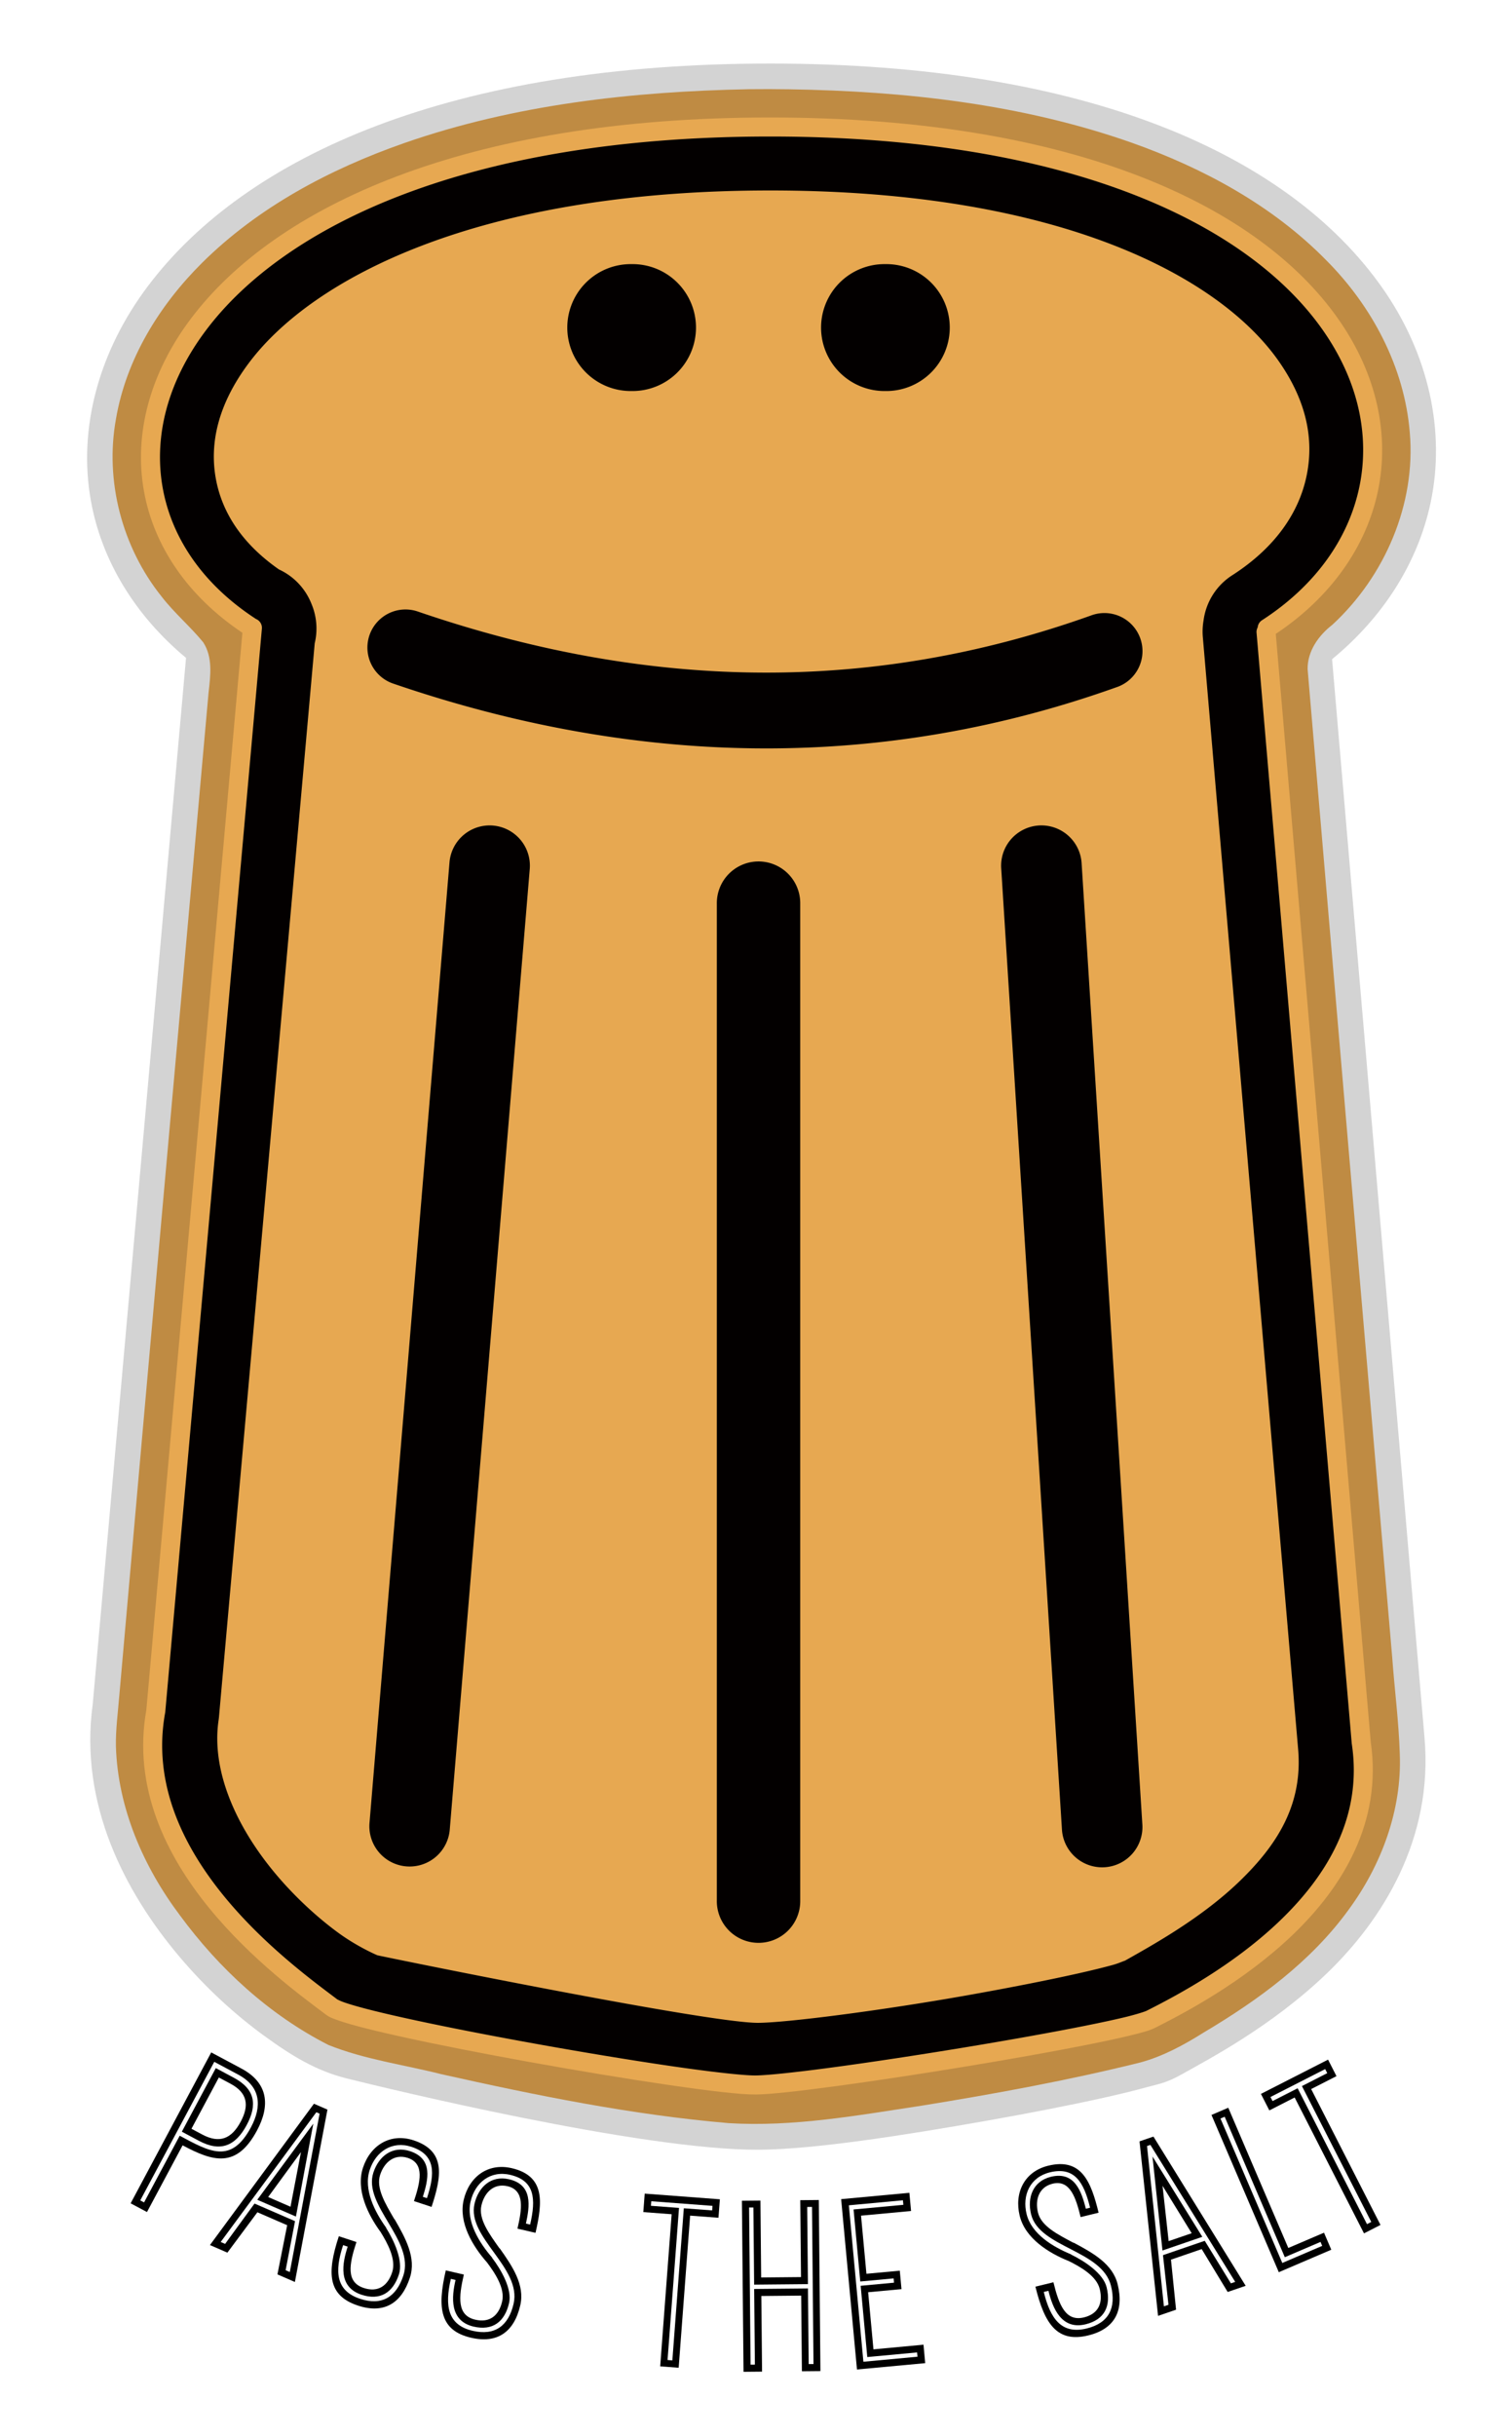 <?xml version="1.0" encoding="UTF-8" standalone="no"?>
<!-- Generator: Adobe Illustrator 18.0.0, SVG Export Plug-In . SVG Version: 6.00 Build 0)  -->

<svg
   version="1.1"
   id="Capa_1"
   x="0px"
   y="0px"
   viewBox="0 0 238.321 383.887"
   xml:space="preserve"
   width="238.321"
   height="383.887"
   sodipodi:docname="pts-stickersvg_2023_v1.svg"
   inkscape:version="1.2.2 (b0a8486541, 2022-12-01)"
   inkscape:export-filename="pts-stickersvg_2023_v1.png"
   inkscape:export-xdpi="150.005"
   inkscape:export-ydpi="150.005"
   xmlns:inkscape="http://www.inkscape.org/namespaces/inkscape"
   xmlns:sodipodi="http://sodipodi.sourceforge.net/DTD/sodipodi-0.dtd"
   xmlns="http://www.w3.org/2000/svg"
   xmlns:svg="http://www.w3.org/2000/svg"
   xmlns:rdf="http://www.w3.org/1999/02/22-rdf-syntax-ns#"
   xmlns:cc="http://creativecommons.org/ns#"
   xmlns:dc="http://purl.org/dc/elements/1.1/"><sodipodi:namedview
   id="namedview42"
   pagecolor="#ffffff"
   bordercolor="#666666"
   borderopacity="1.0"
   inkscape:showpageshadow="2"
   inkscape:pageopacity="0.0"
   inkscape:pagecheckerboard="0"
   inkscape:deskcolor="#d1d1d1"
   showgrid="false"
   inkscape:zoom="1.5454084"
   inkscape:cx="46.266087"
   inkscape:cy="179.88772"
   inkscape:window-width="1920"
   inkscape:window-height="1011"
   inkscape:window-x="0"
   inkscape:window-y="752"
   inkscape:window-maximized="1"
   inkscape:current-layer="Capa_1" /><defs
   id="defs49"><filter
     inkscape:collect="always"
     style="color-interpolation-filters:sRGB"
     id="filter5220"
     x="-0.06"
     y="-0.038"
     width="1.12"
     height="1.077"><feGaussianBlur
       inkscape:collect="always"
       stdDeviation="5.131"
       id="feGaussianBlur5222" /></filter></defs><path
   id="path868-3"
   style="color:#000000;font-style:normal;font-variant:normal;font-weight:normal;font-stretch:normal;font-size:medium;line-height:normal;font-family:sans-serif;font-variant-ligatures:normal;font-variant-position:normal;font-variant-caps:normal;font-variant-numeric:normal;font-variant-alternates:normal;font-feature-settings:normal;text-indent:0;text-align:start;text-decoration:none;text-decoration-line:none;text-decoration-style:solid;text-decoration-color:#000000;letter-spacing:normal;word-spacing:normal;text-transform:none;writing-mode:lr-tb;direction:ltr;text-orientation:mixed;dominant-baseline:auto;baseline-shift:baseline;text-anchor:start;white-space:normal;shape-padding:0;clip-rule:nonzero;display:inline;overflow:visible;visibility:visible;isolation:auto;mix-blend-mode:normal;color-interpolation:sRGB;color-interpolation-filters:linearRGB;solid-color:#000000;solid-opacity:1;vector-effect:none;fill:#ffffff;fill-opacity:1;fill-rule:nonzero;stroke:none;stroke-width:20;stroke-linecap:round;stroke-linejoin:round;stroke-miterlimit:4;stroke-dasharray:none;stroke-dashoffset:0;stroke-opacity:1;marker:none;paint-order:stroke fill markers;color-rendering:auto;image-rendering:auto;shape-rendering:auto;text-rendering:auto;enable-background:accumulate"
   d="M 114.9,0.07 C 95.058,0.578 75.06,2.389 56.372,9.317 42.86,14.292 30.049,21.752 20.084,32.255 11.734,41.074 5.61,52.28 3.946,64.399 c -1.62,11.495 0.974,23.559 7.347,33.281 2.135,3.331 4.643,6.422 7.441,9.219 -4.797,64.834 -12.91,131.67 -17.742,196.501 -1.476,12.305 -2.141,28.884 4.192,39.436 7.094,12.017 20.224,18.122 32.147,25.338 4.115,2.397 8.658,3.986 13.314,4.94 14.201,3.373 30.474,6.512 44.904,8.745 6.719,1.001 15.898,1.93 22.701,2.022 7.378,0.093 17.118,-0.987 24.412,-1.967 10.349,-1.522 22.647,-3.388 32.904,-5.438 5.485,-1.134 10.978,-2.335 16.298,-4.102 4.397,-1.888 8.448,-4.469 12.543,-6.921 10.302,-6.424 22.733,-10.552 29.175,-20.958 5.919,-9.542 5.028,-24.955 3.976,-36.192 -3.77,-53.171 -10.917,-108.341 -14.706,-161.511 -0.943,-13.204 -1.886,-26.409 -2.829,-39.613 9.096,-8.881 15.205,-21.031 15.95,-33.802 C 236.823,60.135 232.225,46.815 224.08,36.423 215.937,25.83 204.734,17.913 192.66,12.382 177.488,5.404 160.946,2.764 144.401,1.09 134.603,0.134 124.74,-0.149 114.9,0.07 Z"
   inkscape:label="background" /><path
   id="path957"
   style="color:#000000;font-style:normal;font-variant:normal;font-weight:normal;font-stretch:normal;font-size:medium;line-height:normal;font-family:sans-serif;font-variant-ligatures:normal;font-variant-position:normal;font-variant-caps:normal;font-variant-numeric:normal;font-variant-alternates:normal;font-feature-settings:normal;text-indent:0;text-align:start;text-decoration:none;text-decoration-line:none;text-decoration-style:solid;text-decoration-color:#000000;letter-spacing:normal;word-spacing:normal;text-transform:none;writing-mode:lr-tb;direction:ltr;text-orientation:mixed;dominant-baseline:auto;baseline-shift:baseline;text-anchor:start;white-space:normal;shape-padding:0;clip-rule:nonzero;display:inline;overflow:visible;visibility:visible;opacity:1;isolation:auto;mix-blend-mode:normal;color-interpolation:sRGB;color-interpolation-filters:linearRGB;solid-color:#000000;solid-opacity:1;vector-effect:none;fill:#e7a851;fill-opacity:1;fill-rule:nonzero;stroke:none;stroke-width:20;stroke-linecap:round;stroke-linejoin:round;stroke-miterlimit:4;stroke-dasharray:none;stroke-dashoffset:0;stroke-opacity:1;marker:none;paint-order:stroke fill markers;filter:url(#filter5220);color-rendering:auto;image-rendering:auto;shape-rendering:auto;text-rendering:auto;enable-background:accumulate"
   inkscape:label="orange blur"
   d="M 118.004,14.061 C 99.632,14.412 81.082,16.48 63.655,22.567 51.955,26.664 40.688,32.647 31.83,41.442 25.126,48.105 19.896,56.576 18.285,65.987 c -1.793,9.801 0.966,20.261 7.183,28.022 1.986,2.58 4.501,4.691 6.557,7.205 1.534,2.335 1.153,5.262 0.853,7.885 -4.73,52.704 -9.437,105.411 -14.076,158.123 -0.208,2.596 -0.582,5.323 -0.533,7.983 0.298,9.705 4.331,18.986 10.116,26.667 6.17,8.388 14.064,15.645 23.378,20.393 5.719,2.293 11.867,3.105 17.81,4.607 14.944,3.344 30.004,6.407 45.283,7.713 10.216,0.622 20.349,-1.23 30.406,-2.752 11.561,-1.873 23.097,-3.983 34.467,-6.807 3.595,-0.973 6.888,-2.769 10.022,-4.74 8.591,-5.104 16.89,-11.161 22.811,-19.329 5.182,-7.043 8.414,-15.729 8.071,-24.544 -0.158,-5.117 -0.832,-10.2 -1.2,-15.304 -4.452,-51.885 -8.916,-103.77 -13.329,-155.658 -0.038,-2.826 1.733,-5.326 3.897,-6.99 8.264,-7.624 13.19,-19.023 12.207,-30.312 -0.838,-10.289 -5.956,-19.917 -13.189,-27.158 -8.464,-8.622 -19.339,-14.493 -30.644,-18.503 -17.298,-6.092 -35.739,-8.132 -53.991,-8.415 -2.127,-0.036 -4.253,-0.037 -6.38,-0.014 z" /><path
   id="path5217"
   style="color:#000000;font-style:normal;font-variant:normal;font-weight:normal;font-stretch:normal;font-size:medium;line-height:normal;font-family:sans-serif;font-variant-ligatures:normal;font-variant-position:normal;font-variant-caps:normal;font-variant-numeric:normal;font-variant-alternates:normal;font-feature-settings:normal;text-indent:0;text-align:start;text-decoration:none;text-decoration-line:none;text-decoration-style:solid;text-decoration-color:#000000;letter-spacing:normal;word-spacing:normal;text-transform:none;writing-mode:lr-tb;direction:ltr;text-orientation:mixed;dominant-baseline:auto;baseline-shift:baseline;text-anchor:start;white-space:normal;shape-padding:0;clip-rule:nonzero;display:inline;overflow:visible;visibility:visible;opacity:1;isolation:auto;mix-blend-mode:normal;color-interpolation:sRGB;color-interpolation-filters:linearRGB;solid-color:#000000;solid-opacity:1;vector-effect:none;fill:#e7a851;fill-opacity:1;fill-rule:nonzero;stroke:none;stroke-width:20;stroke-linecap:round;stroke-linejoin:round;stroke-miterlimit:4;stroke-dasharray:none;stroke-dashoffset:0;stroke-opacity:1;marker:none;paint-order:stroke fill markers;color-rendering:auto;image-rendering:auto;shape-rendering:auto;text-rendering:auto;enable-background:accumulate"
   inkscape:label="orange"
   d="m 117.896,26.07 c -7.389,0.153 -14.776,0.595 -22.113,1.492 -1.397,0.179 -3.025,0.394 -4.506,0.62 -4.208,0.634 -8.458,1.459 -12.523,2.446 -0.708,0.172 -1.527,0.378 -2.274,0.578 -11.24,2.968 -22.521,7.49 -31.757,14.829 -6.051,4.82 -11.33,11.012 -13.742,18.466 -1.608,4.858 -1.656,10.233 0.06,15.07 1.268,3.803 3.626,7.151 6.492,9.922 2.446,2.424 5.003,4.95 6.167,8.277 1.684,4.225 1.677,8.891 1.083,13.336 -3.03,32.543 -5.843,65.105 -8.76,97.658 -1.941,21.882 -3.899,43.764 -5.764,65.651 0.064,3.492 0.837,6.949 2.087,10.203 0.237,0.603 0.605,1.484 0.925,2.185 2.749,5.933 6.894,11.118 11.496,15.718 3.714,3.613 7.916,6.785 12.601,9.024 5.224,1.679 10.656,2.565 15.977,3.87 8.116,1.794 16.118,3.49 24.318,4.857 6.022,1.008 12.098,1.834 18.233,2.346 4.628,0.239 9.416,-0.11 13.913,-0.65 6.051,-0.781 12.197,-1.771 18.273,-2.764 5.203,-0.879 10.374,-1.819 15.505,-2.853 4.254,-0.887 8.52,-1.746 12.723,-2.851 4.391,-1.37 8.185,-4.058 12.038,-6.485 1.705,-1.127 3.585,-2.455 5.275,-3.791 2.404,-1.89 4.672,-3.958 6.719,-6.232 0.572,-0.646 1.31,-1.512 1.901,-2.285 4.571,-5.773 7.188,-13.308 6.233,-20.694 -4.021,-46.788 -8.009,-93.578 -11.985,-140.37 -0.797,-9.515 -1.618,-19.031 -2.374,-28.549 0.005,-6.109 3.335,-11.829 7.935,-15.684 1.132,-1.051 2.166,-2.206 3.097,-3.439 0.163,-0.231 0.621,-0.848 0.875,-1.24 3.685,-5.511 5.261,-12.523 3.706,-19.024 -1.685,-7.705 -6.608,-14.347 -12.564,-19.353 -1.774,-1.513 -3.79,-2.997 -5.65,-4.221 -2.427,-1.609 -5.177,-3.141 -7.627,-4.346 -0.664,-0.325 -1.518,-0.724 -2.076,-0.982 -8.949,-4.052 -18.512,-6.605 -28.176,-8.258 -1.361,-0.233 -2.849,-0.459 -4.242,-0.656 -7.317,-1.033 -14.833,-1.559 -22.133,-1.752 -3.122,-0.074 -6.245,-0.097 -9.367,-0.072 z" /><g
   id="g928"
   inkscape:label="shaker"
   transform="translate(-28.094)"><path
     id="path5374"
     style="color:#000000;font-style:normal;font-variant:normal;font-weight:normal;font-stretch:normal;font-size:medium;line-height:normal;font-family:sans-serif;font-variant-ligatures:normal;font-variant-position:normal;font-variant-caps:normal;font-variant-numeric:normal;font-variant-alternates:normal;font-feature-settings:normal;text-indent:0;text-align:start;text-decoration:none;text-decoration-line:none;text-decoration-style:solid;text-decoration-color:#000000;letter-spacing:normal;word-spacing:normal;text-transform:none;writing-mode:lr-tb;direction:ltr;text-orientation:mixed;dominant-baseline:auto;baseline-shift:baseline;text-anchor:start;white-space:normal;shape-padding:0;clip-rule:nonzero;display:inline;overflow:visible;visibility:visible;opacity:1;isolation:auto;mix-blend-mode:normal;color-interpolation:sRGB;color-interpolation-filters:linearRGB;solid-color:#000000;solid-opacity:1;vector-effect:none;fill:#030000;fill-opacity:0.175;fill-rule:nonzero;stroke:none;stroke-width:20;stroke-linecap:round;stroke-linejoin:round;stroke-miterlimit:4;stroke-dasharray:none;stroke-dashoffset:0;stroke-opacity:1;marker:none;paint-order:stroke fill markers;color-rendering:auto;image-rendering:auto;shape-rendering:auto;text-rendering:auto;enable-background:accumulate"
     d="m 149.473,10.016 c -49.988,0 -82.408,14.364 -98.006,34.992 -7.799,10.314 -11.087,22.456 -9.055,33.867 1.694,9.513 7.034,18.182 15.004,24.801 L 42.709,268.559 c -2.182,15.861 5.204,29.759 13.635,39.756 4.25,5.04 8.876,9.216 13.305,12.445 4.429,3.229 8.271,5.573 13.066,6.771 5.644,1.41 46.471,11.366 65.016,11.244 8.584,-0.057 22.433,-2.194 35.941,-4.58 6.754,-1.193 13.219,-2.458 18.412,-3.617 2.596,-0.58 4.866,-1.129 6.791,-1.664 1.925,-0.535 2.985,-0.605 5.637,-2.104 4.124,-2.331 13.995,-7.448 22.713,-15.822 8.718,-8.375 16.849,-21.201 15.387,-37.271 l 0.006,0.053 -14.562,-169.889 c 8.026,-6.588 13.53,-15.191 15.535,-24.693 2.379,-11.275 -0.319,-23.483 -7.68,-33.914 -14.722,-20.863 -46.45,-35.258 -96.438,-35.258 z m 0,8.5 c 48.324,0 77.135,14.146 89.492,31.658 6.179,8.756 8.182,18.377 6.309,27.258 -1.839,8.716 -7.397,16.668 -16.092,22.463 l 14.963,174.574 0.002,0.025 c 1.858,12.671 -4.477,22.912 -12.26,30.379 -7.802,7.485 -17.134,12.376 -21.719,14.684 -0.897,0.452 -2.12,0.772 -3.949,1.217 -1.829,0.445 -4.169,0.947 -6.871,1.484 -5.404,1.075 -12.249,2.288 -19.221,3.434 -6.972,1.146 -14.067,2.224 -19.969,3.023 -5.902,0.799 -10.531,1.325 -12.891,1.355 -2.448,0.031 -7.386,-0.568 -13.799,-1.504 -6.412,-0.936 -14.176,-2.219 -21.787,-3.592 -7.611,-1.373 -15.067,-2.835 -20.867,-4.129 -2.9,-0.647 -5.384,-1.251 -7.287,-1.789 -0.952,-0.269 -1.758,-0.522 -2.416,-0.764 -0.658,-0.242 -1.135,-0.418 -1.639,-0.799 -3.577,-2.704 -11.72,-8.596 -18.439,-16.84 -6.694,-8.213 -12.061,-18.926 -9.875,-31.164 L 66.301,99.719 C 57.657,93.935 52.321,86.031 50.781,77.385 49.196,68.483 51.638,58.873 58.246,50.135 71.461,32.658 101.149,18.516 149.473,18.516 Z" /><path
     id="path5378"
     style="color:#000000;font-style:normal;font-variant:normal;font-weight:normal;font-stretch:normal;font-size:medium;line-height:normal;font-family:sans-serif;font-variant-ligatures:normal;font-variant-position:normal;font-variant-caps:normal;font-variant-numeric:normal;font-variant-alternates:normal;font-feature-settings:normal;text-indent:0;text-align:start;text-decoration:none;text-decoration-line:none;text-decoration-style:solid;text-decoration-color:#000000;letter-spacing:normal;word-spacing:normal;text-transform:none;writing-mode:lr-tb;direction:ltr;text-orientation:mixed;dominant-baseline:auto;baseline-shift:baseline;text-anchor:start;white-space:normal;shape-padding:0;clip-rule:nonzero;display:inline;overflow:visible;visibility:visible;opacity:1;isolation:auto;mix-blend-mode:normal;color-interpolation:sRGB;color-interpolation-filters:linearRGB;solid-color:#000000;solid-opacity:1;vector-effect:none;fill:#030000;fill-opacity:1;fill-rule:nonzero;stroke:none;stroke-width:20;stroke-linecap:round;stroke-linejoin:round;stroke-miterlimit:4;stroke-dasharray:none;stroke-dashoffset:0;stroke-opacity:1;marker:none;paint-order:stroke fill markers;color-rendering:auto;image-rendering:auto;shape-rendering:auto;text-rendering:auto;enable-background:accumulate"
     d="m 149.473,21.516 c -47.737,0 -76.458,14.063 -88.832,30.428 -6.187,8.182 -8.333,16.901 -6.906,24.916 1.414,7.939 6.349,15.257 14.713,20.688 a 1.5,1.5 0 0 1 0.928,1.439 1.5,1.5 0 0 1 -0.006,0.102 1.5,1.5 0 0 1 -0.008,0.09 v 0.002 L 54.146,269.756 a 1.5,1.5 0 0 1 -0.018,0.137 c -2.043,11.157 2.82,21.002 9.23,28.867 6.411,7.865 14.276,13.583 17.922,16.34 -0.053,-0.04 0.322,0.179 0.865,0.379 0.544,0.2 1.292,0.435 2.197,0.691 1.811,0.512 4.257,1.108 7.125,1.748 5.735,1.28 13.162,2.736 20.744,4.104 7.582,1.368 15.323,2.647 21.689,3.576 6.367,0.929 11.483,1.496 13.328,1.473 1.933,-0.025 6.662,-0.534 12.525,-1.328 5.863,-0.794 12.938,-1.868 19.885,-3.01 6.947,-1.142 13.769,-2.354 19.121,-3.418 2.676,-0.532 4.987,-1.026 6.748,-1.455 1.761,-0.429 3.068,-0.861 3.309,-0.982 4.519,-2.275 13.582,-7.061 20.99,-14.168 7.409,-7.107 13.086,-16.341 11.361,-27.863 a 1.5,1.5 0 0 1 -0.012,-0.094 l -15,-175 a 1.5,1.5 0 0 1 0.176,-0.887 1.5,1.5 0 0 1 0.727,-1.154 C 235.468,92.262 240.642,84.848 242.338,76.812 244.033,68.777 242.275,60.069 236.514,51.904 224.991,35.575 197.209,21.516 149.473,21.516 Z m 0,8.5 c 46.073,0 70.937,13.81 80.096,26.789 4.579,6.489 5.644,12.612 4.453,18.254 -1.19,5.642 -4.801,11.123 -11.584,15.52 a 10.001,10.001 0 0 0 -4.641,7.205 10.001,10.001 0 0 0 -0.021,0.127 10.001,10.001 0 0 0 -0.002,0.021 10.001,10.001 0 0 0 -0.084,2.545 l 15,175 a 10.001,10.001 0 0 0 0.004,0.053 c 0.793,8.715 -3.166,15.12 -9.324,21.035 -6.158,5.915 -13.947,10.148 -18.699,12.834 1.542,-0.872 0.249,-0.141 -1.146,0.246 -1.395,0.387 -3.415,0.882 -5.797,1.414 -4.764,1.063 -11.017,2.291 -17.533,3.441 -13.032,2.302 -27.928,4.247 -32.596,4.277 -7.959,0.052 -59.14,-10.427 -60.035,-10.65 0.027,0.007 -3.02,-1.259 -6.131,-3.527 -3.111,-2.268 -6.676,-5.477 -9.799,-9.18 -6.245,-7.405 -10.274,-16.274 -9.086,-24.342 a 10.001,10.001 0 0 0 0.066,-0.568 L 77.699,101.381 A 10.001,10.001 0 0 0 77.18,95.141 10.001,10.001 0 0 0 77.021,94.762 10.001,10.001 0 0 0 76.979,94.672 10.001,10.001 0 0 0 72.062,89.738 C 66.036,85.527 63.022,80.54 62.102,75.369 61.121,69.864 62.424,63.677 67.42,57.07 77.411,43.857 103.4,30.016 149.473,30.016 Z" /><path
     style="color:#000000;font-style:normal;font-variant:normal;font-weight:normal;font-stretch:normal;font-size:medium;line-height:normal;font-family:sans-serif;font-variant-ligatures:normal;font-variant-position:normal;font-variant-caps:normal;font-variant-numeric:normal;font-variant-alternates:normal;font-feature-settings:normal;text-indent:0;text-align:start;text-decoration:none;text-decoration-line:none;text-decoration-style:solid;text-decoration-color:#000000;letter-spacing:normal;word-spacing:normal;text-transform:none;writing-mode:lr-tb;direction:ltr;text-orientation:mixed;dominant-baseline:auto;baseline-shift:baseline;text-anchor:start;white-space:normal;shape-padding:0;clip-rule:nonzero;display:inline;overflow:visible;visibility:visible;opacity:1;isolation:auto;mix-blend-mode:normal;color-interpolation:sRGB;color-interpolation-filters:linearRGB;solid-color:#000000;solid-opacity:1;vector-effect:none;fill:#030000;fill-opacity:1;fill-rule:nonzero;stroke:none;stroke-width:12.692;stroke-linecap:round;stroke-linejoin:round;stroke-miterlimit:4;stroke-dasharray:none;stroke-dashoffset:0;stroke-opacity:1;marker:none;paint-order:stroke fill markers;color-rendering:auto;image-rendering:auto;shape-rendering:auto;text-rendering:auto;enable-background:accumulate"
     d="m 105.065,130.081 a 6.347,6.347 0 0 0 -6.129,5.906 L 86.346,287.151 a 6.347,6.347 0 1 0 12.648,1.053 L 111.585,137.042 a 6.347,6.347 0 0 0 -6.52,-6.961 z"
     id="path4567" /><path
     style="color:#000000;font-style:normal;font-variant:normal;font-weight:normal;font-stretch:normal;font-size:medium;line-height:normal;font-family:sans-serif;font-variant-ligatures:normal;font-variant-position:normal;font-variant-caps:normal;font-variant-numeric:normal;font-variant-alternates:normal;font-feature-settings:normal;text-indent:0;text-align:start;text-decoration:none;text-decoration-line:none;text-decoration-style:solid;text-decoration-color:#000000;letter-spacing:normal;word-spacing:normal;text-transform:none;writing-mode:lr-tb;direction:ltr;text-orientation:mixed;dominant-baseline:auto;baseline-shift:baseline;text-anchor:start;white-space:normal;shape-padding:0;clip-rule:nonzero;display:inline;overflow:visible;visibility:visible;opacity:1;isolation:auto;mix-blend-mode:normal;color-interpolation:sRGB;color-interpolation-filters:linearRGB;solid-color:#000000;solid-opacity:1;vector-effect:none;fill:#030000;fill-opacity:1;fill-rule:nonzero;stroke:none;stroke-width:13.147;stroke-linecap:round;stroke-linejoin:round;stroke-miterlimit:4;stroke-dasharray:none;stroke-dashoffset:0;stroke-opacity:1;marker:none;paint-order:stroke fill markers;color-rendering:auto;image-rendering:auto;shape-rendering:auto;text-rendering:auto;enable-background:accumulate"
     d="m 147.555,135.757 a 6.574,6.574 0 0 0 -6.475,6.666 v 157.059 a 6.574,6.574 0 1 0 13.146,0 V 142.423 a 6.574,6.574 0 0 0 -6.672,-6.666 z"
     id="path4569" /><path
     style="color:#000000;font-style:normal;font-variant:normal;font-weight:normal;font-stretch:normal;font-size:medium;line-height:normal;font-family:sans-serif;font-variant-ligatures:normal;font-variant-position:normal;font-variant-caps:normal;font-variant-numeric:normal;font-variant-alternates:normal;font-feature-settings:normal;text-indent:0;text-align:start;text-decoration:none;text-decoration-line:none;text-decoration-style:solid;text-decoration-color:#000000;letter-spacing:normal;word-spacing:normal;text-transform:none;writing-mode:lr-tb;direction:ltr;text-orientation:mixed;dominant-baseline:auto;baseline-shift:baseline;text-anchor:start;white-space:normal;shape-padding:0;clip-rule:nonzero;display:inline;overflow:visible;visibility:visible;opacity:1;isolation:auto;mix-blend-mode:normal;color-interpolation:sRGB;color-interpolation-filters:linearRGB;solid-color:#000000;solid-opacity:1;vector-effect:none;fill:#030000;fill-opacity:1;fill-rule:nonzero;stroke:none;stroke-width:12.699;stroke-linecap:round;stroke-linejoin:round;stroke-miterlimit:4;stroke-dasharray:none;stroke-dashoffset:0;stroke-opacity:1;marker:none;paint-order:stroke fill markers;color-rendering:auto;image-rendering:auto;shape-rendering:auto;text-rendering:auto;enable-background:accumulate"
     d="m 192.38,130.077 a 6.35,6.35 0 0 0 -6.471,6.838 l 9.564,151.34 a 6.35,6.35 0 1 0 12.674,-0.801 l -9.564,-151.34 a 6.35,6.35 0 0 0 -6.203,-6.037 z"
     id="path4571" /><path
     style="color:#000000;font-style:normal;font-variant:normal;font-weight:normal;font-stretch:normal;font-size:medium;line-height:normal;font-family:sans-serif;font-variant-ligatures:normal;font-variant-position:normal;font-variant-caps:normal;font-variant-numeric:normal;font-variant-alternates:normal;font-feature-settings:normal;text-indent:0;text-align:start;text-decoration:none;text-decoration-line:none;text-decoration-style:solid;text-decoration-color:#000000;letter-spacing:normal;word-spacing:normal;text-transform:none;writing-mode:lr-tb;direction:ltr;text-orientation:mixed;dominant-baseline:auto;baseline-shift:baseline;text-anchor:start;white-space:normal;shape-padding:0;clip-rule:nonzero;display:inline;overflow:visible;visibility:visible;opacity:1;isolation:auto;mix-blend-mode:normal;color-interpolation:sRGB;color-interpolation-filters:linearRGB;solid-color:#000000;solid-opacity:1;vector-effect:none;fill:#030000;fill-opacity:1;fill-rule:nonzero;stroke:none;stroke-width:20;stroke-linecap:round;stroke-linejoin:round;stroke-miterlimit:4;stroke-dasharray:none;stroke-dashoffset:0;stroke-opacity:1;marker:none;paint-order:stroke fill markers;color-rendering:auto;image-rendering:auto;shape-rendering:auto;text-rendering:auto;enable-background:accumulate"
     d="m 127.653,41.622 a 10.001,10.001 0 1 0 0,20 10.001,10.001 0 1 0 0,-20 z"
     id="path4577" /><path
     style="color:#000000;font-style:normal;font-variant:normal;font-weight:normal;font-stretch:normal;font-size:medium;line-height:normal;font-family:sans-serif;font-variant-ligatures:normal;font-variant-position:normal;font-variant-caps:normal;font-variant-numeric:normal;font-variant-alternates:normal;font-feature-settings:normal;text-indent:0;text-align:start;text-decoration:none;text-decoration-line:none;text-decoration-style:solid;text-decoration-color:#000000;letter-spacing:normal;word-spacing:normal;text-transform:none;writing-mode:lr-tb;direction:ltr;text-orientation:mixed;dominant-baseline:auto;baseline-shift:baseline;text-anchor:start;white-space:normal;shape-padding:0;clip-rule:nonzero;display:inline;overflow:visible;visibility:visible;opacity:1;isolation:auto;mix-blend-mode:normal;color-interpolation:sRGB;color-interpolation-filters:linearRGB;solid-color:#000000;solid-opacity:1;vector-effect:none;fill:#030000;fill-opacity:1;fill-rule:nonzero;stroke:none;stroke-width:20;stroke-linecap:round;stroke-linejoin:round;stroke-miterlimit:4;stroke-dasharray:none;stroke-dashoffset:0;stroke-opacity:1;marker:none;paint-order:stroke fill markers;color-rendering:auto;image-rendering:auto;shape-rendering:auto;text-rendering:auto;enable-background:accumulate"
     d="m 167.653,41.622 a 10.001,10.001 0 1 0 0,20 10.001,10.001 0 1 0 0,-20 z"
     id="path4579" /><path
     style="color:#000000;font-style:normal;font-variant:normal;font-weight:normal;font-stretch:normal;font-size:medium;line-height:normal;font-family:sans-serif;font-variant-ligatures:normal;font-variant-position:normal;font-variant-caps:normal;font-variant-numeric:normal;font-variant-alternates:normal;font-feature-settings:normal;text-indent:0;text-align:start;text-decoration:none;text-decoration-line:none;text-decoration-style:solid;text-decoration-color:#000000;letter-spacing:normal;word-spacing:normal;text-transform:none;writing-mode:lr-tb;direction:ltr;text-orientation:mixed;dominant-baseline:auto;baseline-shift:baseline;text-anchor:start;white-space:normal;shape-padding:0;clip-rule:nonzero;display:inline;overflow:visible;visibility:visible;opacity:1;isolation:auto;mix-blend-mode:normal;color-interpolation:sRGB;color-interpolation-filters:linearRGB;solid-color:#000000;solid-opacity:1;vector-effect:none;fill:#030000;fill-opacity:1;fill-rule:nonzero;stroke:none;stroke-width:12;stroke-linecap:round;stroke-linejoin:round;stroke-miterlimit:4;stroke-dasharray:none;stroke-dashoffset:0;stroke-opacity:1;marker:none;paint-order:stroke fill markers;color-rendering:auto;image-rendering:auto;shape-rendering:auto;text-rendering:auto;enable-background:accumulate"
     d="m 92.266,96.052 a 6.001,6.001 0 0 0 -2.125,11.699 c 39.625,13.558 77.835,13.431 113.922,0.555 A 6.001,6.001 0 1 0 200.03,97.005 C 166.417,108.999 131.419,109.192 94.026,96.398 a 6.001,6.001 0 0 0 -1.76,-0.346 z"
     id="path4575-3" /></g>

<g
   aria-label="   Pass the Salt"
   transform="rotate(-49.181,81.33,364.966)"
   id="text8242"
   style="font-size:40px;line-height:1.25;letter-spacing:4px"
   inkscape:label="PTS text"><path
     d="m 55.058,307.399 0.642,2.848 11.628,-2.622 c 1.188,5.268 2.735,8.855 9.446,7.342 4.292,-0.968 6.835,-3.509 5.771,-8.231 l -1.188,-5.268 z m 1.488,1.51 -0.15,-0.663 24.154,-5.446 0.941,4.175 c 0.889,3.941 -1.326,6.122 -4.955,6.94 -6.516,1.469 -7.192,-2.438 -8.362,-7.627 z m 23.412,-5.279 -11.082,2.499 0.669,2.966 c 0.853,3.785 3.156,4.906 6.824,4.079 3.551,-0.801 5.129,-2.715 4.293,-6.421 z m -9.743,3.345 8.936,-2.015 0.458,2.029 c 0.669,2.966 -0.628,4.488 -3.477,5.13 -2.966,0.669 -4.808,-0.228 -5.494,-3.272 z"
     style="font-family:'Ostrich Sans Inline';-inkscape-font-specification:'Ostrich Sans Inline'"
     id="path43" /><path
     d="m 85.82,319.007 -27.571,2.152 0.894,2.864 7.906,-0.582 1.525,4.887 -6.869,3.904 0.894,2.864 23.912,-13.874 z m -15.953,9.84 -2.074,-6.644 -7.844,0.646 -0.226,-0.725 25.328,-1.955 0.167,0.535 -21.955,12.761 -0.215,-0.687 z m -1.339,-6.706 1.978,6.338 12.871,-7.495 z m 2.592,4.68 -1.144,-3.666 8.743,-0.717 z"
     style="font-family:'Ostrich Sans Inline';-inkscape-font-specification:'Ostrich Sans Inline'"
     id="path45" /><path
     d="m 80.332,340.499 c 0.942,-2.732 1.81,-5.434 3.841,-6.279 1.957,-0.815 4.012,-0.458 4.858,1.573 1.092,2.622 -1.638,3.975 -4.518,5.175 l 1.123,2.696 c 4.653,-1.938 8.167,-4.008 6.091,-8.993 -1.492,-3.582 -5.058,-4.653 -8.492,-3.223 -3.397,1.415 -5.093,5.458 -5.835,8.67 l 0.022,-0.052 c -0.647,2.089 -1.678,4.815 -3.635,5.63 -2.142,0.892 -3.917,0.375 -4.809,-1.767 -1.138,-2.733 1.293,-4.178 4.727,-5.608 l -1.123,-2.696 c -5.687,2.368 -8.222,4.811 -6.3,9.427 1.661,3.988 4.75,4.955 8.664,3.325 3.065,-1.276 4.281,-4.599 5.423,-7.891 z m -8.076,-2.746 c -2.511,1.046 -5.834,2.95 -4.312,6.605 1.184,2.843 3.467,3.539 6.273,2.37 2.068,-0.861 3.524,-4.024 4.241,-6.359 l 0.015,0.037 c 0.708,-2.981 2.201,-6.68 5.192,-7.925 2.843,-1.184 5.834,-0.35 7.064,2.604 1.538,3.693 -0.687,5.529 -4.527,7.128 l -0.261,-0.628 c 2.533,-1.098 5.616,-2.642 4.124,-6.224 -1.123,-2.696 -3.812,-3.222 -6.323,-2.177 -5.022,2.091 -3.821,11.947 -9.212,14.192 -3.286,1.369 -5.831,0.565 -7.215,-2.758 -1.553,-3.73 0.586,-5.877 4.648,-7.568 z"
     style="font-family:'Ostrich Sans Inline';-inkscape-font-specification:'Ostrich Sans Inline'"
     id="path47" /><path
     d="m 87.685,356.059 c 0.693,-2.806 1.314,-5.574 3.261,-6.599 1.876,-0.988 3.955,-0.817 4.98,1.13 1.323,2.513 -1.274,4.106 -4.034,5.56 l 1.36,2.584 c 4.46,-2.348 7.773,-4.726 5.258,-9.504 -1.808,-3.433 -5.456,-4.18 -8.747,-2.446 -3.256,1.715 -4.582,5.893 -5.032,9.159 l 0.017,-0.054 c -0.456,2.139 -1.238,4.946 -3.114,5.934 -2.053,1.081 -3.867,0.725 -4.948,-1.327 -1.379,-2.619 0.912,-4.278 4.204,-6.011 l -1.36,-2.584 c -5.451,2.87 -7.756,5.531 -5.427,9.955 2.013,3.822 5.176,4.508 8.928,2.532 2.938,-1.547 3.85,-4.966 4.691,-8.347 z m -8.291,-2.009 c -2.407,1.267 -5.545,3.462 -3.701,6.966 1.435,2.725 3.771,3.213 6.461,1.797 1.982,-1.044 3.148,-4.325 3.652,-6.715 l 0.019,0.035 c 0.437,-3.033 1.592,-6.85 4.459,-8.36 2.725,-1.435 5.779,-0.873 7.27,1.959 1.864,3.539 -0.187,5.569 -3.868,7.507 l -0.317,-0.602 c 2.424,-1.321 5.356,-3.136 3.548,-6.57 -1.36,-2.584 -4.086,-2.866 -6.493,-1.599 -4.814,2.535 -2.731,12.242 -7.898,14.963 -3.15,1.659 -5.756,1.087 -7.434,-2.098 -1.882,-3.575 0.055,-5.906 3.948,-7.956 z"
     style="font-family:'Ostrich Sans Inline';-inkscape-font-specification:'Ostrich Sans Inline'"
     id="path49" /><path
     d="m 111.234,375.406 2.665,3.601 2.347,-1.737 -7.068,-9.549 -2.347,1.737 2.665,3.601 -19.322,14.303 1.737,2.347 z m -2.868,-5.69 0.579,-0.428 5.759,7.78 -0.579,0.428 -2.665,-3.601 -19.322,14.303 -0.452,-0.611 19.322,-14.303 z"
     style="font-family:'Ostrich Sans Inline';-inkscape-font-specification:'Ostrich Sans Inline'"
     id="path51" /><path
     d="m 106.12,406.961 20.234,-17.816 -1.93,-2.192 -9.096,8.009 -4.15,-4.713 9.096,-8.009 -1.93,-2.192 -20.234,17.816 1.93,2.192 8.946,-7.877 4.15,4.713 -8.946,7.877 z m 3.478,-16.812 5.604,6.365 9.126,-8.036 0.502,0.57 -18.583,16.362 -0.502,-0.57 8.946,-7.877 -5.604,-6.365 -8.946,7.877 -0.449,-0.51 18.583,-16.362 0.449,0.51 z"
     style="font-family:'Ostrich Sans Inline';-inkscape-font-specification:'Ostrich Sans Inline'"
     id="path53" /><path
     d="m 122.463,402.426 6.376,-6.632 5.71,5.489 1.996,-2.076 -7.786,-7.485 -18.684,19.435 7.786,7.485 2.024,-2.105 -5.71,-5.489 6.265,-6.517 3.806,3.659 2.024,-2.105 z m 6.355,-9.15 6.171,5.932 -0.499,0.519 -5.681,-5.461 -7.901,8.218 3.806,3.659 -0.471,0.49 -3.806,-3.659 -7.817,8.132 5.681,5.461 -0.471,0.49 -6.171,-5.932 z"
     style="font-family:'Ostrich Sans Inline';-inkscape-font-specification:'Ostrich Sans Inline'"
     id="path55" /><path
     d="m 147.495,423.949 c -0.645,-2.817 -1.337,-5.569 -0.061,-7.361 1.23,-1.727 3.163,-2.511 4.955,-1.234 2.313,1.648 0.712,4.24 -1.098,6.781 l 2.378,1.694 c 2.924,-4.105 4.812,-7.721 0.413,-10.853 -3.16,-2.251 -6.753,-1.274 -8.912,1.756 -2.135,2.997 -1.436,7.326 -0.367,10.444 l -0.009,-0.056 c 0.556,2.115 1.123,4.974 -0.107,6.701 -1.346,1.89 -3.126,2.39 -5.016,1.044 -2.411,-1.717 -1.112,-4.23 1.046,-7.26 l -2.378,-1.694 c -3.574,5.017 -4.434,8.432 -0.361,11.332 3.519,2.506 6.652,1.693 9.111,-1.761 1.926,-2.704 1.201,-6.167 0.429,-9.565 z m -8.307,1.941 c -1.578,2.215 -3.392,5.589 -0.166,7.886 2.509,1.787 4.814,1.17 6.578,-1.306 1.3,-1.825 0.862,-5.279 0.236,-7.64 l 0.033,0.023 c -0.976,-2.905 -1.665,-6.833 0.215,-9.472 1.787,-2.509 4.766,-3.382 7.373,-1.526 3.258,2.321 2.341,5.056 -0.072,8.444 l -0.554,-0.395 c 1.569,-2.271 3.369,-5.212 0.209,-7.463 -2.378,-1.694 -4.939,-0.719 -6.517,1.497 -3.156,4.431 3.076,12.16 -0.312,16.917 -2.065,2.9 -4.65,3.563 -7.582,1.475 -3.291,-2.344 -2.611,-5.297 -0.058,-8.881 z"
     style="font-family:'Ostrich Sans Inline';-inkscape-font-specification:'Ostrich Sans Inline'"
     id="path57" /><path
     d="m 166.392,421.361 -18.901,20.187 2.592,1.511 5.444,-5.762 4.423,2.579 -2.437,7.515 2.592,1.511 8.293,-26.373 z m -5.139,18.025 -6.013,-3.506 -5.354,5.768 -0.657,-0.383 17.379,-18.529 0.484,0.282 -7.599,24.23 -0.622,-0.363 z m -5.512,-4.047 5.736,3.345 4.446,-14.216 z m 5.071,1.706 -3.317,-1.934 5.97,-6.428 z"
     style="font-family:'Ostrich Sans Inline';-inkscape-font-specification:'Ostrich Sans Inline'"
     id="path59" /><path
     d="m 176.958,427.221 -11.819,24.231 8.089,3.946 1.28,-2.624 -5.501,-2.683 10.539,-21.607 z m -9.412,23.403 5.501,2.683 -0.298,0.611 -6.148,-2.999 10.855,-22.254 0.647,0.316 z"
     style="font-family:'Ostrich Sans Inline';-inkscape-font-specification:'Ostrich Sans Inline'"
     id="path61" /><path
     d="m 190.314,436.447 4.15,1.689 1.101,-2.705 -11.004,-4.478 -1.101,2.705 4.15,1.689 -9.062,22.267 2.705,1.101 z m -5.41,-3.368 0.271,-0.667 8.966,3.649 -0.271,0.667 -4.15,-1.689 -9.062,22.267 -0.704,-0.286 9.062,-22.267 z"
     style="font-family:'Ostrich Sans Inline';-inkscape-font-specification:'Ostrich Sans Inline'"
     id="path63" /></g></svg>
